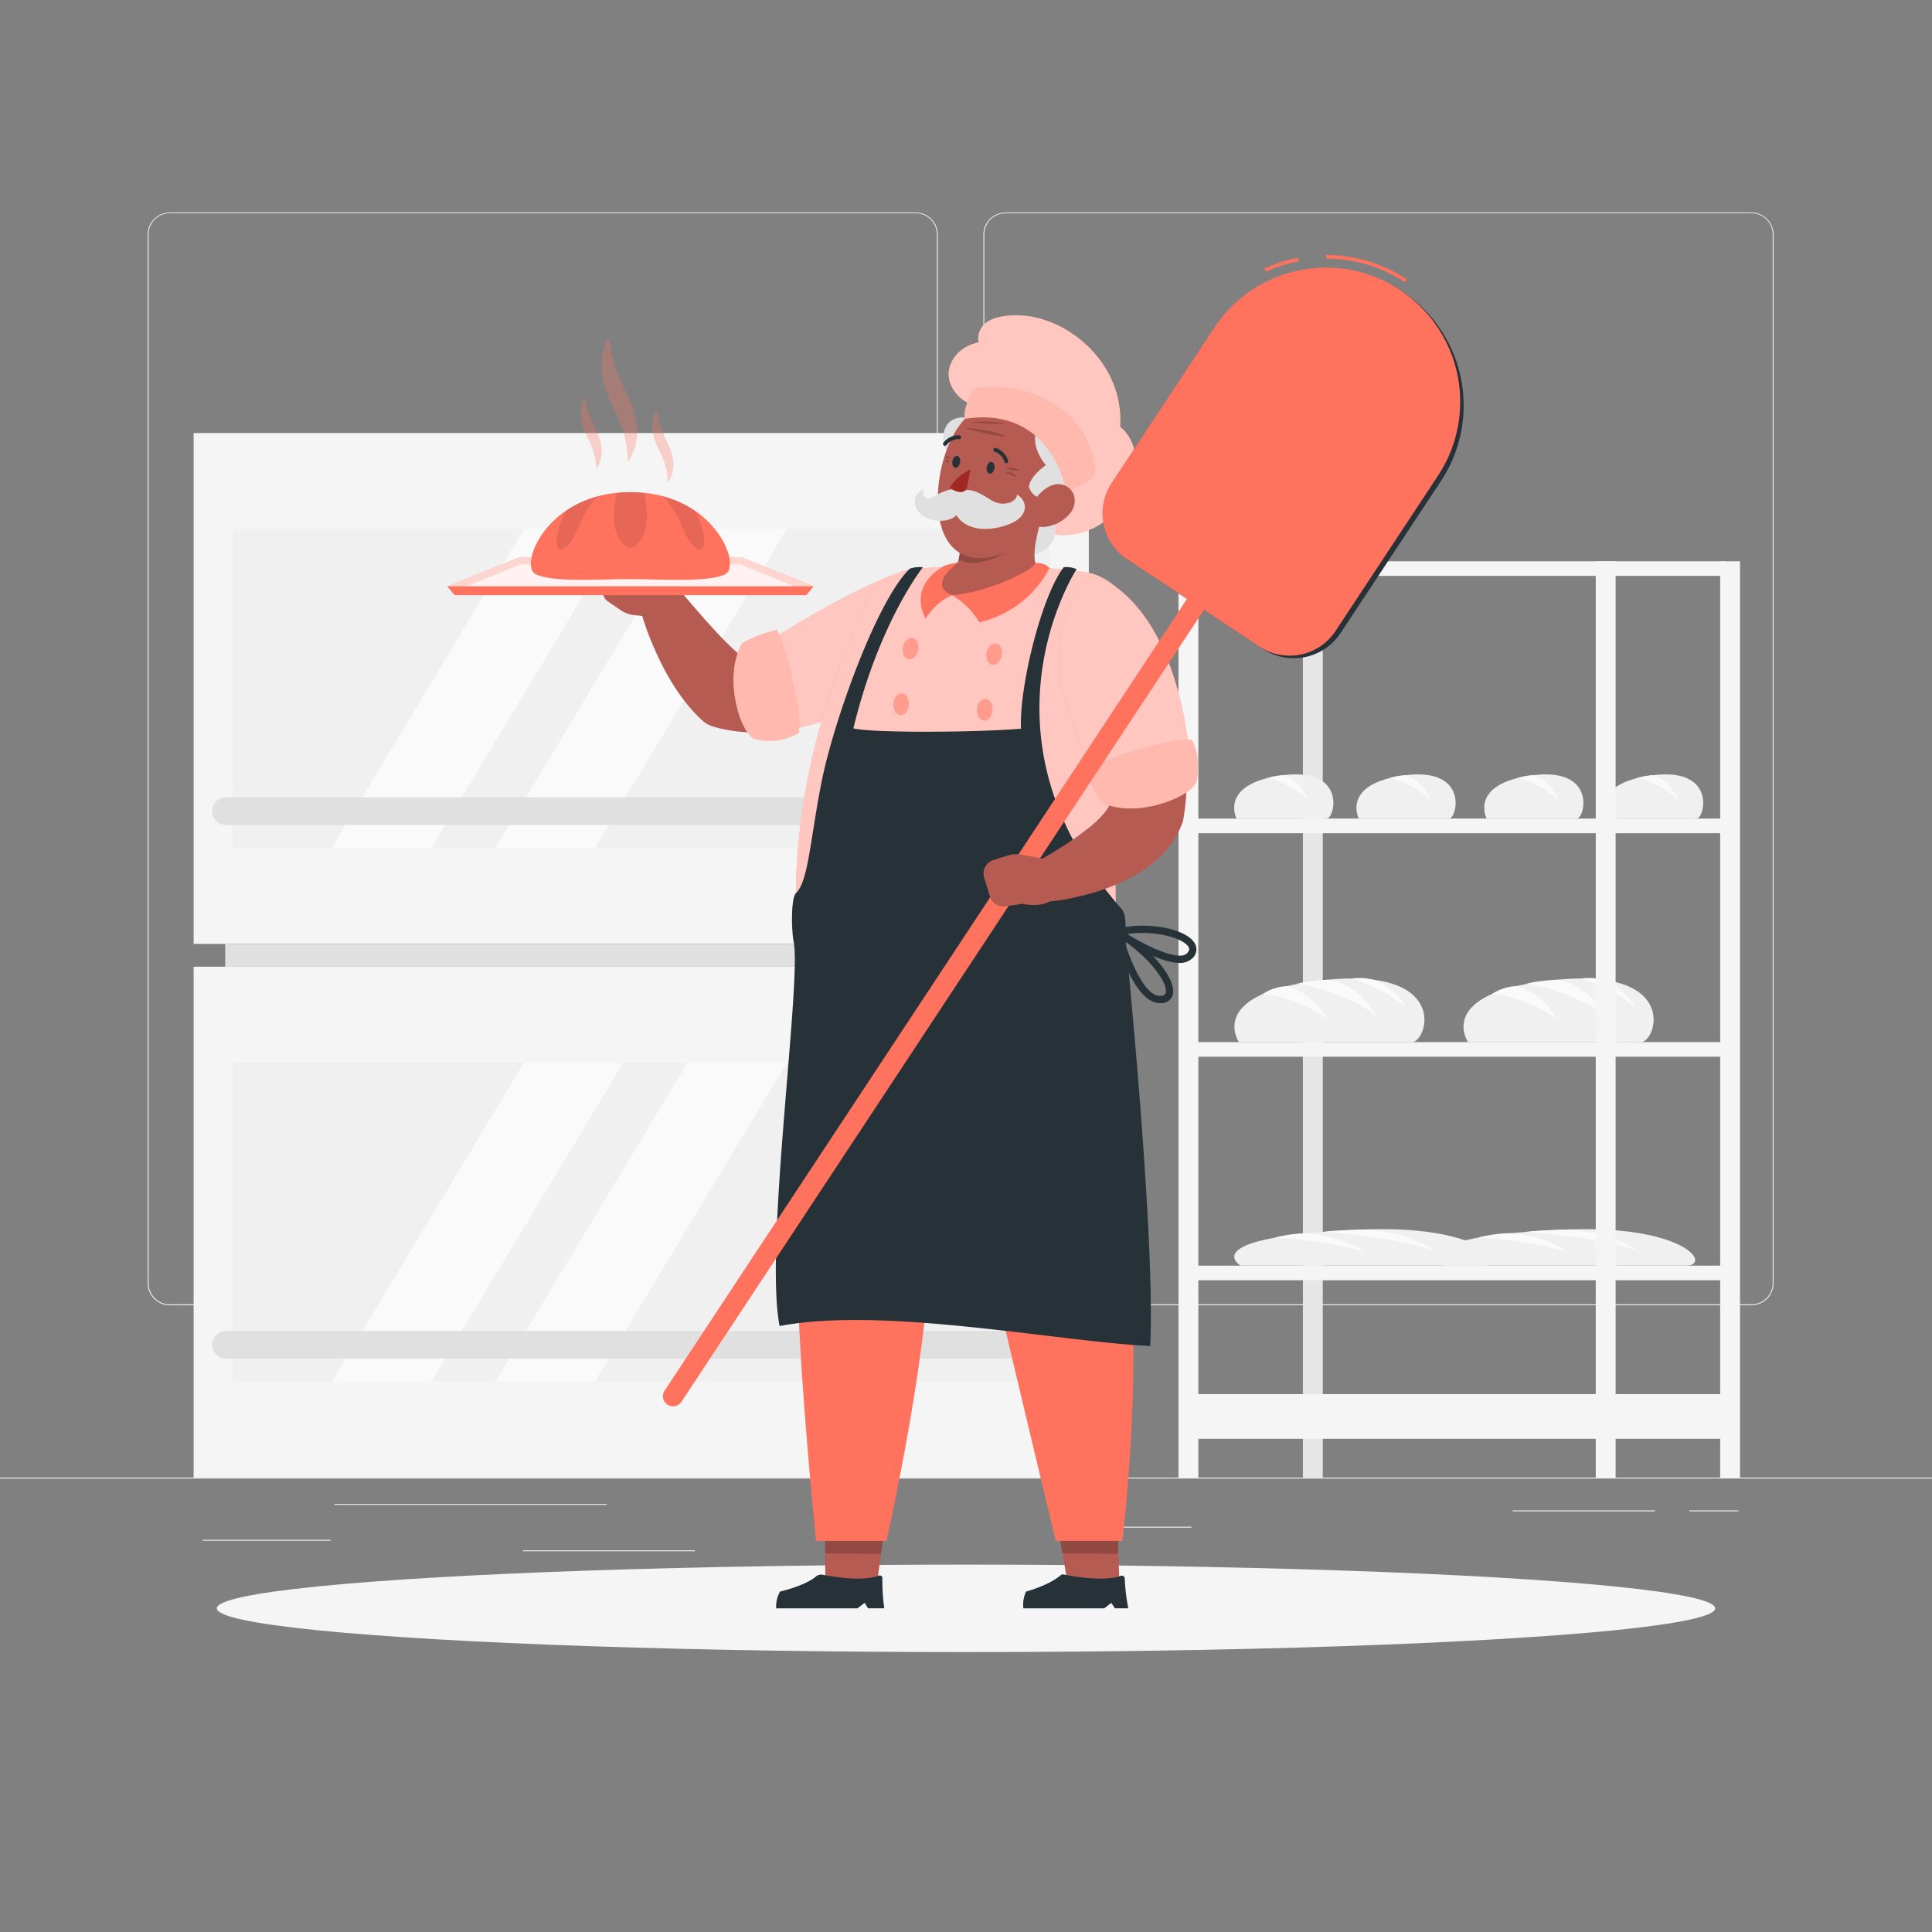 <svg xmlns="http://www.w3.org/2000/svg" viewBox="0 0 500 500"><rect x="0" y="0" width="500" height="500" fill="#808080" stroke="none"/><g id="freepik--background-complete--inject-15"><rect y="382.4" width="500" height="0.25" style="fill:#ebebeb"></rect><rect x="52.46" y="398.49" width="33.12" height="0.25" style="fill:#ebebeb"></rect><rect x="135.33" y="401.21" width="44.5" height="0.25" style="fill:#ebebeb"></rect><rect x="86.58" y="389.21" width="70.42" height="0.25" style="fill:#ebebeb"></rect><rect x="437.21" y="390.89" width="12.69" height="0.25" style="fill:#ebebeb"></rect><rect x="391.47" y="390.89" width="36.83" height="0.25" style="fill:#ebebeb"></rect><rect x="277.21" y="395.11" width="31.12" height="0.25" style="fill:#ebebeb"></rect><path d="M237,337.8H43.91a5.71,5.71,0,0,1-5.7-5.71V60.66A5.71,5.71,0,0,1,43.91,55H237a5.71,5.71,0,0,1,5.71,5.71V332.09A5.71,5.71,0,0,1,237,337.8ZM43.91,55.2a5.46,5.46,0,0,0-5.45,5.46V332.09a5.46,5.46,0,0,0,5.45,5.46H237a5.47,5.47,0,0,0,5.46-5.46V60.66A5.47,5.47,0,0,0,237,55.2Z" style="fill:#ebebeb"></path><path d="M453.31,337.8H260.21a5.72,5.72,0,0,1-5.71-5.71V60.66A5.72,5.72,0,0,1,260.21,55h193.1A5.71,5.71,0,0,1,459,60.66V332.09A5.71,5.71,0,0,1,453.31,337.8ZM260.21,55.2a5.47,5.47,0,0,0-5.46,5.46V332.09a5.47,5.47,0,0,0,5.46,5.46h193.1a5.47,5.47,0,0,0,5.46-5.46V60.66a5.47,5.47,0,0,0-5.46-5.46Z" style="fill:#ebebeb"></path><path d="M402.29,253.61c-31.24,3.19-22.37,16.09-22.37,16.09H425C429.27,268.31,433.52,250.41,402.29,253.61Z" style="fill:#f0f0f0"></path><path d="M395,254.64c3.29.15,14.06,3.1,20.62,8.37-4.71-8.54-12.62-9.47-12.62-9.47S397.13,253.84,395,254.64Z" style="fill:#fafafa"></path><path d="M386.16,257.22a34.38,34.38,0,0,1,16.74,6.58c-4.09-7.4-10.5-8.59-10.5-8.59A12.58,12.58,0,0,0,386.16,257.22Z" style="fill:#fafafa"></path><path d="M409.22,253.23a42.49,42.49,0,0,1,13.92,7.5c-2.54-5.2-8.39-7.18-8.39-7.18A14.61,14.61,0,0,0,409.22,253.23Z" style="fill:#fafafa"></path><path d="M427.4,200.67c-16.29,2.21-11.67,11.18-11.67,11.18h23.53C441.48,210.88,443.7,198.45,427.4,200.67Z" style="fill:#f0f0f0"></path><path d="M423.61,201.39c1.72.1,7.33,2.15,10.76,5.81-2.46-5.93-6.58-6.58-6.58-6.58A16.46,16.46,0,0,0,423.61,201.39Z" style="fill:#fafafa"></path><path d="M405,318.22c-43.8,1.89-31.37,9.33-31.37,9.33h63.25C442.81,326.75,434.93,316.93,405,318.22Z" style="fill:#f0f0f0"></path><path d="M394.77,318.83c4.62.08,19.72,1.79,28.92,4.84-6.61-4.94-17.69-5.49-17.69-5.49S397.73,318.36,394.77,318.83Z" style="fill:#fafafa"></path><path d="M382.34,320.32c4,.07,15.5,1.16,23.48,3.81-5.73-4.29-14.73-5-14.73-5A37.87,37.87,0,0,0,382.34,320.32Z" style="fill:#fafafa"></path><rect x="337.19" y="145.26" width="5.14" height="237.14" style="fill:#e6e6e6"></rect><rect x="304.99" y="145.26" width="5.14" height="237.14" style="fill:#f5f5f5"></rect><rect x="412.98" y="145.26" width="5.14" height="237.14" style="fill:#f5f5f5"></rect><rect x="445.18" y="145.26" width="5.14" height="237.14" style="fill:#f5f5f5"></rect><rect x="307.56" y="360.79" width="139.1" height="11.57" style="fill:#f5f5f5"></rect><rect x="307.56" y="327.55" width="139.1" height="3.78" style="fill:#f5f5f5"></rect><rect x="307.56" y="269.7" width="139.1" height="3.78" style="fill:#f5f5f5"></rect><rect x="307.56" y="211.85" width="139.1" height="3.78" style="fill:#f5f5f5"></rect><rect x="307.56" y="145.26" width="139.1" height="3.78" style="fill:#f5f5f5"></rect><path d="M343,253.61c-31.24,3.19-22.37,16.09-22.37,16.09h45.1C369.93,268.31,374.18,250.41,343,253.61Z" style="fill:#f0f0f0"></path><path d="M335.68,254.64c3.29.15,14.06,3.1,20.62,8.37-4.71-8.54-12.61-9.47-12.61-9.47S337.79,253.84,335.68,254.64Z" style="fill:#fafafa"></path><path d="M326.82,257.22a34.34,34.34,0,0,1,16.74,6.58c-4.09-7.4-10.5-8.59-10.5-8.59A12.58,12.58,0,0,0,326.82,257.22Z" style="fill:#fafafa"></path><path d="M349.89,253.23a42.56,42.56,0,0,1,13.91,7.5c-2.54-5.2-8.39-7.18-8.39-7.18A14.57,14.57,0,0,0,349.89,253.23Z" style="fill:#fafafa"></path><path d="M352.42,318.22c-43.8,1.89-31.37,9.33-31.37,9.33h63.26C390.27,326.75,382.39,316.93,352.42,318.22Z" style="fill:#f0f0f0"></path><path d="M342.23,318.83c4.62.08,19.72,1.79,28.92,4.84-6.61-4.94-17.69-5.49-17.69-5.49S345.19,318.36,342.23,318.83Z" style="fill:#fafafa"></path><path d="M329.8,320.32c4,.07,15.5,1.16,23.48,3.81-5.73-4.29-14.73-5-14.73-5A37.87,37.87,0,0,0,329.8,320.32Z" style="fill:#fafafa"></path><path d="M331.69,200.67C315.4,202.88,320,211.85,320,211.85h23.52C345.77,210.88,348,198.45,331.69,200.67Z" style="fill:#f0f0f0"></path><path d="M327.9,201.39c1.72.1,7.34,2.15,10.76,5.81-2.46-5.93-6.58-6.58-6.58-6.58A16.53,16.53,0,0,0,327.9,201.39Z" style="fill:#fafafa"></path><path d="M363.32,200.67c-16.29,2.21-11.67,11.18-11.67,11.18h23.53C377.4,210.88,379.62,198.45,363.32,200.67Z" style="fill:#f0f0f0"></path><path d="M359.53,201.39c1.72.1,7.33,2.15,10.76,5.81-2.46-5.93-6.58-6.58-6.58-6.58A16.46,16.46,0,0,0,359.53,201.39Z" style="fill:#fafafa"></path><path d="M396.39,200.67c-16.29,2.21-11.66,11.18-11.66,11.18h23.52C410.47,210.88,412.69,198.45,396.39,200.67Z" style="fill:#f0f0f0"></path><path d="M392.6,201.39c1.72.1,7.34,2.15,10.76,5.81-2.46-5.93-6.58-6.58-6.58-6.58A16.46,16.46,0,0,0,392.6,201.39Z" style="fill:#fafafa"></path><rect x="50.11" y="112.07" width="231.67" height="132.21" style="fill:#f5f5f5"></rect><rect x="60.25" y="136.95" width="211.4" height="82.46" style="fill:#f0f0f0"></rect><polygon points="111.62 219.4 85.89 219.4 135.56 136.95 161.29 136.95 111.62 219.4" style="fill:#fafafa"></polygon><polygon points="153.98 219.4 128.25 219.4 177.92 136.95 203.65 136.95 153.98 219.4" style="fill:#fafafa"></polygon><path d="M273.4,213.5H58.49a3.58,3.58,0,0,1-3.58-3.59h0a3.58,3.58,0,0,1,3.58-3.58H273.4a3.59,3.59,0,0,1,3.59,3.58h0A3.59,3.59,0,0,1,273.4,213.5Z" style="fill:#e0e0e0"></path><rect x="50.11" y="250.18" width="231.67" height="132.21" style="fill:#f5f5f5"></rect><rect x="58.28" y="244.28" width="215.33" height="5.9" style="fill:#e0e0e0"></rect><rect x="60.25" y="275.06" width="211.4" height="82.46" style="fill:#f0f0f0"></rect><polygon points="111.62 357.52 85.89 357.52 135.56 275.06 161.29 275.06 111.62 357.52" style="fill:#fafafa"></polygon><polygon points="153.98 357.52 128.25 357.52 177.92 275.06 203.65 275.06 153.98 357.52" style="fill:#fafafa"></polygon><path d="M273.4,351.61H58.49A3.58,3.58,0,0,1,54.91,348h0a3.58,3.58,0,0,1,3.58-3.58H273.4A3.58,3.58,0,0,1,277,348h0A3.58,3.58,0,0,1,273.4,351.61Z" style="fill:#e0e0e0"></path></g><g id="freepik--Shadow--inject-15"><ellipse id="freepik--path--inject-15" cx="250" cy="416.24" rx="193.89" ry="11.32" style="fill:#f5f5f5"></ellipse></g><g id="freepik--Character--inject-15"><path d="M248.56,128.74s-4.13,1-5.53-2.81c.17-2.81,4.16-5.81,4.16-5.81s-5.14-5.35-2.13-10.09,14.23-.61,12.31,7.93A14.61,14.61,0,0,1,248.56,128.74Z" style="fill:#e0e0e0"></path><path d="M254.39,105.42C248.31,104.9,244,99.2,246,94.26s7.25-5.64,7.25-5.64-1.84-7.42,10.65-7,27.08,12.42,26,28.82c10.9,9-1.77,34.74-22.94,26.38C247.77,129.27,254.39,105.42,254.39,105.42Z" style="fill:#FF725E"></path><path d="M254.39,105.42C248.31,104.9,244,99.2,246,94.26s7.25-5.64,7.25-5.64-1.84-7.42,10.65-7,27.08,12.42,26,28.82c10.9,9-1.77,34.74-22.94,26.38C247.77,129.27,254.39,105.42,254.39,105.42Z" style="fill:#fff;opacity:0.6"></path><polygon points="213.51 391.45 229.42 391.61 226.89 410.4 213.59 410.3 213.51 391.45" style="fill:#b55b52"></polygon><polygon points="213.51 391.46 229.43 391.61 228.01 402.14 213.56 402.01 213.51 391.46" style="opacity:0.2"></polygon><path d="M267.4,143.67s-3.67,1.38-5.92-.85C261,141,264,138.35,264,138.35s-6.18-2.55-4.47-6.14,12.72-4.23,13.54,4.2C273.64,142.23,267.4,143.67,267.4,143.67Z" style="fill:#e0e0e0"></path><path d="M240.43,318.26c7.76-24.12,19.29-49.3,11.63-72.28l-44.44-.14s-.38,52.82-1.2,75.08c-.86,23.14,4.77,77.86,4.77,77.86l18.23,0S241.78,344.1,240.43,318.26Z" style="fill:#FF725E"></path><path d="M254.1,270.19c-1.28,11.14-5,22.5-8.83,33.78C240.65,280.85,247,272.71,254.1,270.19Z" style="opacity:0.2"></path><path d="M228.85,416.22h-4.21l-.87-1.4-1.89,1.42h-21a7.83,7.83,0,0,1,1-4.35s6.57-1.49,9.33-3.93a2.21,2.21,0,0,1,1.89-.38c2.79.55,10.18,1.77,14.41.18a.65.65,0,0,1,.85.62A49.7,49.7,0,0,0,228.85,416.22Z" style="fill:#263238"></path><polygon points="273.09 391.45 289.03 391.61 289.73 410.4 276.41 410.3 273.09 391.45" style="fill:#b55b52"></polygon><polygon points="273.09 391.46 289.04 391.61 289.42 402.14 274.95 402.01 273.09 391.46" style="opacity:0.2"></polygon><path d="M290.43,318.26c1.28-24.12,3-60.21-5.06-71.31l-49.64-1.11s13.81,52.82,19,75.08c5.36,23.14,18.49,77.86,18.49,77.86l17.23,0S296.9,345.8,290.43,318.26Z" style="fill:#FF725E"></path><path d="M233.09,175.13l-1.36,1-1.23.89c-.82.57-1.64,1.1-2.47,1.63-1.64,1.07-3.34,2-5.07,3s-3.51,1.79-5.33,2.61-3.69,1.56-5.62,2.21a61.87,61.87,0,0,1-6,1.75,53.89,53.89,0,0,1-6.39,1.07,40.38,40.38,0,0,1-6.81.19,39.51,39.51,0,0,1-7.11-1.13l-.82-.22a7.51,7.51,0,0,1-3.18-1.72,42.1,42.1,0,0,1-6.17-7.24c-.86-1.21-1.61-2.44-2.32-3.67s-1.41-2.46-2-3.7a80.92,80.92,0,0,1-3.34-7.54,68.67,68.67,0,0,1-2.5-7.86,5.45,5.45,0,0,1,9.31-5l.24.27c1.61,1.77,3.24,3.76,4.85,5.59.8.94,1.62,1.86,2.42,2.77s1.6,1.81,2.41,2.68c1.58,1.77,3.23,3.42,4.81,4.93a31.84,31.84,0,0,0,4.56,3.68l-4-1.93a23.09,23.09,0,0,0,6.84-.43,32.47,32.47,0,0,0,3.82-1c1.31-.39,2.64-.89,4-1.43a78.27,78.27,0,0,0,8-3.9c1.33-.73,2.63-1.52,3.93-2.31l1.91-1.2.92-.59.76-.51.59-.39a10.74,10.74,0,0,1,12.4,17.52Z" style="fill:#b55b52"></path><path d="M171.92,160l3.68-5.61c1.52-6.89-7.67-7.32-7.67-7.32l-4.34-2a3.56,3.56,0,0,0-4.34,1.53l-2.6,3.9a3.71,3.71,0,0,0,.64,5.14l3.44,2.33a7.31,7.31,0,0,0,3.37,1.22Z" style="fill:#b55b52"></path><polygon points="115.76 151.75 210.55 151.75 191.76 144.19 134.55 144.19 115.76 151.75" style="fill:#FF725E"></polygon><polygon points="115.76 151.75 210.55 151.75 191.76 144.19 134.55 144.19 115.76 151.75" style="fill:#fff;opacity:0.7"></polygon><polygon points="205.69 151.75 191.57 146.07 134.73 146.07 120.62 151.75 205.69 151.75" style="fill:#fff;opacity:0.7"></polygon><polygon points="117.64 154.03 208.67 154.03 210.55 151.75 115.76 151.75 117.64 154.03" style="fill:#FF725E"></polygon><path d="M163.15,149.86c-7.34,0-20.25.94-24.56-1.27s2.84-21.23,24.56-21.23,28.88,19,24.57,21.23S170.5,149.86,163.15,149.86Z" style="fill:#FF725E"></path><path d="M180.18,141.83c-3.28-2-3.87-9-8.66-13.41a26.2,26.2,0,0,1,8.35,3.78C182.57,137.05,183.31,143.77,180.18,141.83Z" style="opacity:0.1"></path><path d="M163.15,127.36a33.29,33.29,0,0,1,3.52.18c2.46,11-2.06,14.23-3.52,14.23s-6-3.26-3.51-14.23A33.1,33.1,0,0,1,163.15,127.36Z" style="opacity:0.1"></path><path d="M146.43,132.2a26.71,26.71,0,0,1,8.36-3.79c-4.79,4.39-5.38,11.39-8.66,13.42C143,143.77,143.74,137.05,146.43,132.2Z" style="opacity:0.1"></path><path d="M162.49,119.53a32.76,32.76,0,0,0-1.22-8,54.79,54.79,0,0,0-3.07-7.19,25.06,25.06,0,0,1-2.52-8.49,14.82,14.82,0,0,1,1.93-8.67,41.75,41.75,0,0,0,1.68,8,72.48,72.48,0,0,0,3.15,7.23,23.21,23.21,0,0,1,2.45,8.56A13.87,13.87,0,0,1,162.49,119.53Z" style="fill:#FF725E;opacity:0.3"></path><path d="M172.86,124.91a19,19,0,0,0-.74-4.7,32.67,32.67,0,0,0-1.81-4.24,14.7,14.7,0,0,1-1.48-5,8.67,8.67,0,0,1,1.16-5.12,24.91,24.91,0,0,0,1,4.7,44.75,44.75,0,0,0,1.86,4.25,13.66,13.66,0,0,1,1.43,5A8.14,8.14,0,0,1,172.86,124.91Z" style="fill:#FF725E;opacity:0.3"></path><path d="M154.29,121.42a19.54,19.54,0,0,0-.73-4.7,32.57,32.57,0,0,0-1.81-4.23,14.47,14.47,0,0,1-1.48-5,8.71,8.71,0,0,1,1.15-5.11,24.63,24.63,0,0,0,1,4.69,43.8,43.8,0,0,0,1.86,4.26,13.43,13.43,0,0,1,1.44,5.05A8.05,8.05,0,0,1,154.29,121.42Z" style="fill:#FF725E;opacity:0.3"></path><path d="M237.52,147.2c-10.76.83-39.4,19.25-39.4,19.25-4.38,4.32-3.76,19.57,2.82,23.21,0,0,22.1-4.14,29.41-11.5C238.31,170.17,248.92,146.32,237.52,147.2Z" style="fill:#FF725E"></path><g style="opacity:0.6"><path d="M237.52,147.2c-10.76.83-39.4,19.25-39.4,19.25-4.38,4.32-3.76,19.57,2.82,23.21,0,0,22.1-4.14,29.41-11.5C238.31,170.17,248.92,146.32,237.52,147.2Z" style="fill:#fff"></path></g><path d="M236.36,147.31a201.11,201.11,0,0,1,44.29.71,14.93,14.93,0,0,1,12.43,17.79c-6.88,34.69-3.48,76.48-4.2,83.34,0,0-66.69,20.65-82.08-1-4.53-42.48,10.71-77.75,17.67-92.43A14.88,14.88,0,0,1,236.36,147.31Z" style="fill:#FF725E"></path><path d="M236.36,147.31a201.11,201.11,0,0,1,44.29.71,14.93,14.93,0,0,1,12.43,17.79c-6.88,34.69-3.48,76.48-4.2,83.34,0,0-66.69,20.65-82.08-1-4.53-42.48,10.71-77.75,17.67-92.43A14.88,14.88,0,0,1,236.36,147.31Z" style="fill:#fff;opacity:0.6"></path><path d="M243.32,148.7a10.71,10.71,0,0,1,4.48-3.06,8.69,8.69,0,0,0,.15-5.82l21.82-6.95c-1.76,7.21-3.27,12-.58,15.46-1.62,2.19-11.47,5.28-20.31,5.74C241.42,154.46,241.76,150.68,243.32,148.7Z" style="fill:#b55b52"></path><path d="M268,145.72c-.54,1.75-11.67,7.43-21.57,8.31a20.18,20.18,0,0,1,7,7,27.12,27.12,0,0,0,18.16-14C270.42,145.48,268,145.72,268,145.72Z" style="fill:#FF725E"></path><path d="M259.29,169.64c-.29,1.52-1.41,2.59-2.51,2.38s-1.76-1.6-1.47-3.13,1.4-2.59,2.5-2.38S259.57,168.11,259.29,169.64Z" style="fill:#FF725E;opacity:0.5"></path><path d="M256.88,183.86c-.13,1.54-1.13,2.72-2.24,2.64s-1.92-1.42-1.8-3,1.12-2.72,2.24-2.64S257,182.32,256.88,183.86Z" style="fill:#FF725E;opacity:0.5"></path><path d="M237.64,168.24c-.29,1.52-1.41,2.58-2.51,2.38s-1.76-1.61-1.48-3.13,1.41-2.59,2.51-2.38S237.92,166.71,237.64,168.24Z" style="fill:#FF725E;opacity:0.5"></path><path d="M235.22,182.46c-.12,1.54-1.12,2.72-2.24,2.63s-1.92-1.41-1.79-3,1.12-2.73,2.24-2.64S235.35,180.91,235.22,182.46Z" style="fill:#FF725E;opacity:0.5"></path><path d="M247.8,145.64c-1.06,1.07-7.54,5.74-1.41,8.39a15,15,0,0,0-6.8,6.05s-5.15-8,4.91-13.71A20.18,20.18,0,0,1,247.8,145.64Z" style="fill:#FF725E"></path><path d="M248.12,140.49l16.38-1c-5.12,5.47-12.88,7.53-16.42,5.3A8.69,8.69,0,0,0,248.12,140.49Z" style="opacity:0.2"></path><path d="M274,121.75c-2.55,10.14-4.5,17-11.26,20.21-13.44,6.41-19.51-.52-20-11.25-.49-9.66,3.76-24.63,14.57-26.75A14.42,14.42,0,0,1,274,121.75Z" style="fill:#b55b52"></path><path d="M271.69,129s-4.17.85-5.41-3c.28-2.81,4.39-5.63,4.39-5.63s-4.92-5.56-1.72-10.18,14.25,0,12,8.43A14.58,14.58,0,0,1,271.69,129Z" style="fill:#e0e0e0"></path><path d="M275.89,126.62S272,104.88,249.68,108.4c-.54-3.21,2.44-7.75,2.44-7.75a29.13,29.13,0,0,1,20.74,4.07,22.12,22.12,0,0,1,10.57,17.37S282.27,125.87,275.89,126.62Z" style="fill:#FF725E"></path><path d="M275.89,126.62S272,104.88,249.68,108.4c-.54-3.21,2.44-7.75,2.44-7.75a29.13,29.13,0,0,1,20.74,4.07,22.12,22.12,0,0,1,10.57,17.37S282.27,125.87,275.89,126.62Z" style="fill:#fff;opacity:0.5"></path><path d="M260.17,121.22a4.82,4.82,0,0,1,3.64.5A9.6,9.6,0,0,1,260.17,121.22Z" style="opacity:0.2"></path><path d="M260.11,122.1a3.94,3.94,0,0,1,3.08,1.26A7.86,7.86,0,0,1,260.11,122.1Z" style="opacity:0.2"></path><path d="M246,118.72s-.76-1.08-1.44-.59A2,2,0,0,0,246,118.72Z" style="opacity:0.2"></path><path d="M245.77,119.52s-.61-1-1.13-.14A1,1,0,0,0,245.77,119.52Z" style="opacity:0.2"></path><path d="M251.23,109.33a29.73,29.73,0,0,1,9.23.35A82.44,82.44,0,0,1,251.23,109.33Z" style="opacity:0.2"></path><path d="M249.9,110.76s7.06.36,10.42,2.27A57.31,57.31,0,0,1,249.9,110.76Z" style="opacity:0.2"></path><path d="M277,132.76a9.81,9.81,0,0,1-6.66,3.6c-3.47.33-4.62-2.93-3.16-5.89,1.31-2.66,4.7-6,7.94-5S279,130.24,277,132.76Z" style="fill:#b55b52"></path><path d="M257.35,121.26c-.16.83-.73,1.42-1.28,1.32s-.86-.87-.7-1.71.72-1.43,1.27-1.32S257.5,120.42,257.35,121.26Z" style="fill:#263238"></path><path d="M248.46,119.72c-.16.84-.72,1.43-1.27,1.32s-.86-.87-.71-1.71.73-1.43,1.27-1.32S248.62,118.88,248.46,119.72Z" style="fill:#263238"></path><path d="M256.52,129.44c3,1.9,6.67.54,6.67-1.48,3.13,2,2.78,5.76-1.79,7.61-5.14,2.07-11.68,2.18-14.37-3l1.37-5.1C250.76,125.86,253.48,127.52,256.52,129.44Z" style="fill:#e0e0e0"></path><path d="M241.41,128.57c-2.07,1.08-2.67-.36-2.46-1.95-3.59,1.69-2.42,5.58.29,7.15,3.27,1.89,8.56,1,8.62-1.48l1-5.11C246.53,125.91,244.5,127,241.41,128.57Z" style="fill:#e0e0e0"></path><path d="M251.16,121.42l-.88,4.63a1.6,1.6,0,0,1-1.82,1.29,5.12,5.12,0,0,1-2.63-1.1C247.36,123.29,251.16,121.42,251.16,121.42Z" style="fill:#a02724"></path><path d="M260.34,119.85a.53.53,0,0,0,.25,0,.5.5,0,0,0,.31-.63,5,5,0,0,0-3.19-3.29.5.5,0,0,0-.61.35.51.51,0,0,0,.36.62h0a4,4,0,0,1,2.5,2.63A.51.51,0,0,0,260.34,119.85Z" style="fill:#263238"></path><path d="M244.5,115.38a.51.51,0,0,0,.44-.18,3.89,3.89,0,0,1,3.25-1.54.5.5,0,0,0,.1-1,4.94,4.94,0,0,0-4.13,1.9.51.51,0,0,0,.07.71A.57.57,0,0,0,244.5,115.38Z" style="fill:#263238"></path><path d="M292,416.22h-3.46l-.94-1.4-1.82,1.42H264.85a8,8,0,0,1,.7-4.35s5.67-1.49,8.85-4.13a.94.94,0,0,1,.77-.31c2.08.44,10.35,2,14.91.37a.75.75,0,0,1,1,.68A51,51,0,0,0,292,416.22Z" style="fill:#263238"></path><path d="M278.63,147.29c-3.75,5.93-25.26,46.27,11.69,88,1.47,1.88.84,6.47.84,6.47s7.93,77.93,6.52,106.59c-23.64-1.1-68.92-10.34-95.92-5.17-4-20.2,5.73-89.06,3.64-99.48-.62-3.13-.69-11.31.58-12.53,3.27-3.12,3.75-14.35,6.68-29,3.11-15.53,14.3-46.89,22.81-55a7.54,7.54,0,0,1,3.38-.35s-11.2,13.82-18,41.67c4.17,1.16,30.06,1.16,43.38.1-.48-11,5.39-34.52,11.07-41.8A7,7,0,0,1,278.63,147.29Z" style="fill:#263238"></path><path d="M300.19,259.6c-6.88,0-11.29-16.2-11.79-18.1a1,1,0,0,1,.36-1,.94.94,0,0,1,1.05,0c8.41,5.3,14.57,12.82,13.73,16.77a2.92,2.92,0,0,1-2.7,2.32A4.82,4.82,0,0,1,300.19,259.6Zm-9.26-16.13c1.76,5.54,5.58,14.84,9.64,14.24,1-.15,1.1-.65,1.14-.86C302.19,254.6,298.32,248.68,290.93,243.47Z" style="fill:#263238"></path><path d="M305.25,249.19c-5.52,0-14.39-5.75-16.46-7.15a.93.93,0,0,1,.29-1.68c7.78-2,17.94-.05,20.13,3.79a3.06,3.06,0,0,1-.7,3.91A4.43,4.43,0,0,1,305.25,249.19Zm-13.5-7.46c5.78,3.58,13.43,7,15.43,5,.76-.76.63-1.27.41-1.66C306.29,242.8,298.91,240.65,291.75,241.73Z" style="fill:#263238"></path><path d="M297.94,165l.69,1.45.6,1.33c.39.88.75,1.76,1.11,2.64.71,1.76,1.34,3.54,2,5.33a101.06,101.06,0,0,1,3,11.05c.4,1.9.75,3.81,1,5.76s.47,3.94.6,6,.19,4.07.1,6.17a57.23,57.23,0,0,1-.65,6.42l-.13.79a4.59,4.59,0,0,1-.21.83,21.23,21.23,0,0,1-3.5,6.38,28.42,28.42,0,0,1-4.32,4.32,32.56,32.56,0,0,1-4.45,3,45.61,45.61,0,0,1-4.46,2.26,58.48,58.48,0,0,1-8.93,3c-1.48.38-3,.69-4.48,1-.75.13-1.51.25-2.26.35l-2.38.27a5.38,5.38,0,0,1-3.37-10l.49-.29,3.34-2c1.14-.67,2.26-1.37,3.35-2.07a72.88,72.88,0,0,0,6.17-4.33,29.28,29.28,0,0,0,4.72-4.46,8.8,8.8,0,0,0,1.24-1.95,1.92,1.92,0,0,0,.24-1.11l-.33,1.61a46.66,46.66,0,0,0-.58-8.22,88.28,88.28,0,0,0-1.95-8.82c-.84-3-1.76-6-2.83-9-.51-1.49-1.09-3-1.64-4.45l-.85-2.19-.81-2-.22-.56A10.74,10.74,0,0,1,297.94,165Z" style="fill:#b55b52"></path><path d="M287.52,151c20.43,13.48,20.73,50.92,20.73,50.92-4,6.15-16.43,6.6-23.23,3.27,0,0-9.53-20.14-10.78-30.44C272.88,163.51,278,144.65,287.52,151Z" style="fill:#FF725E"></path><g style="opacity:0.6"><path d="M287.52,151c20.43,13.48,20.73,50.92,20.73,50.92-4,6.15-16.43,6.6-23.23,3.27,0,0-9.53-20.14-10.78-30.44C272.88,163.51,278,144.65,287.52,151Z" style="fill:#fff"></path></g><path d="M292.77,209.23c6.48,0,15.14-3.22,16.87-6.89,1-5.44-.23-9.66-1.34-10.88-5.55-.57-25.23,6-27.22,7.81a33.19,33.19,0,0,0,4.34,8.59A18.14,18.14,0,0,0,292.77,209.23Z" style="fill:#FF725E"></path><path d="M292.77,209.23c6.48,0,15.14-3.22,16.87-6.89,1-5.44-.23-9.66-1.34-10.88-5.55-.57-25.23,6-27.22,7.81a33.19,33.19,0,0,0,4.34,8.59A18.14,18.14,0,0,0,292.77,209.23Z" style="fill:#fff;opacity:0.5"></path><path d="M292,144.94l34.84,23a14.52,14.52,0,0,0,20.12-4.13l26-39.39a35.4,35.4,0,0,0-10.05-49h0a35.4,35.4,0,0,0-49,10l-26,39.4A14.52,14.52,0,0,0,292,144.94Z" style="fill:#263238"></path><path d="M363.57,73.05a36.87,36.87,0,0,0-20.37-6.13V66a37.83,37.83,0,0,1,20.89,6.29Z" style="fill:#FF725E"></path><path d="M327.58,70.35l-.39-.84A37.94,37.94,0,0,1,336,66.67l.18.92A37.06,37.06,0,0,0,327.58,70.35Z" style="fill:#FF725E"></path><path d="M291.73,144.78l34.16,22.54a14.24,14.24,0,0,0,19.73-4l26.52-40.2A34.7,34.7,0,0,0,362.28,75h0a34.69,34.69,0,0,0-48.07,9.85l-26.53,40.2A14.24,14.24,0,0,0,291.73,144.78Z" style="fill:#FF725E"></path><path d="M172.75,363.52h0a2.61,2.61,0,0,0,3.61-.74L347.45,103.47l-4.36-2.88L172,359.9A2.61,2.61,0,0,0,172.75,363.52Z" style="fill:#FF725E"></path><path d="M272.1,222.62l1.95,6.42c-.47,7-9.41,4.86-9.41,4.86l-4.73.69a3.55,3.55,0,0,1-3.74-2.68l-1.39-4.48a3.71,3.71,0,0,1,2-4.75l4-1.27a7.32,7.32,0,0,1,3.57-.22Z" style="fill:#b55b52"></path><path d="M189.94,173.7c-.67,6.45,1.72,15.39,5.2,17.47a14.82,14.82,0,0,0,11.57-1.51c1.1-5.47-4.09-24.46-5.71-26.62a32.82,32.82,0,0,0-9,3.49A18.1,18.1,0,0,0,189.94,173.7Z" style="fill:#FF725E"></path><path d="M189.94,173.7c-.67,6.45,1.72,15.39,5.2,17.47a14.82,14.82,0,0,0,11.57-1.51c1.1-5.47-4.09-24.46-5.71-26.62a32.82,32.82,0,0,0-9,3.49A18.1,18.1,0,0,0,189.94,173.7Z" style="fill:#fff;opacity:0.5"></path></g></svg>